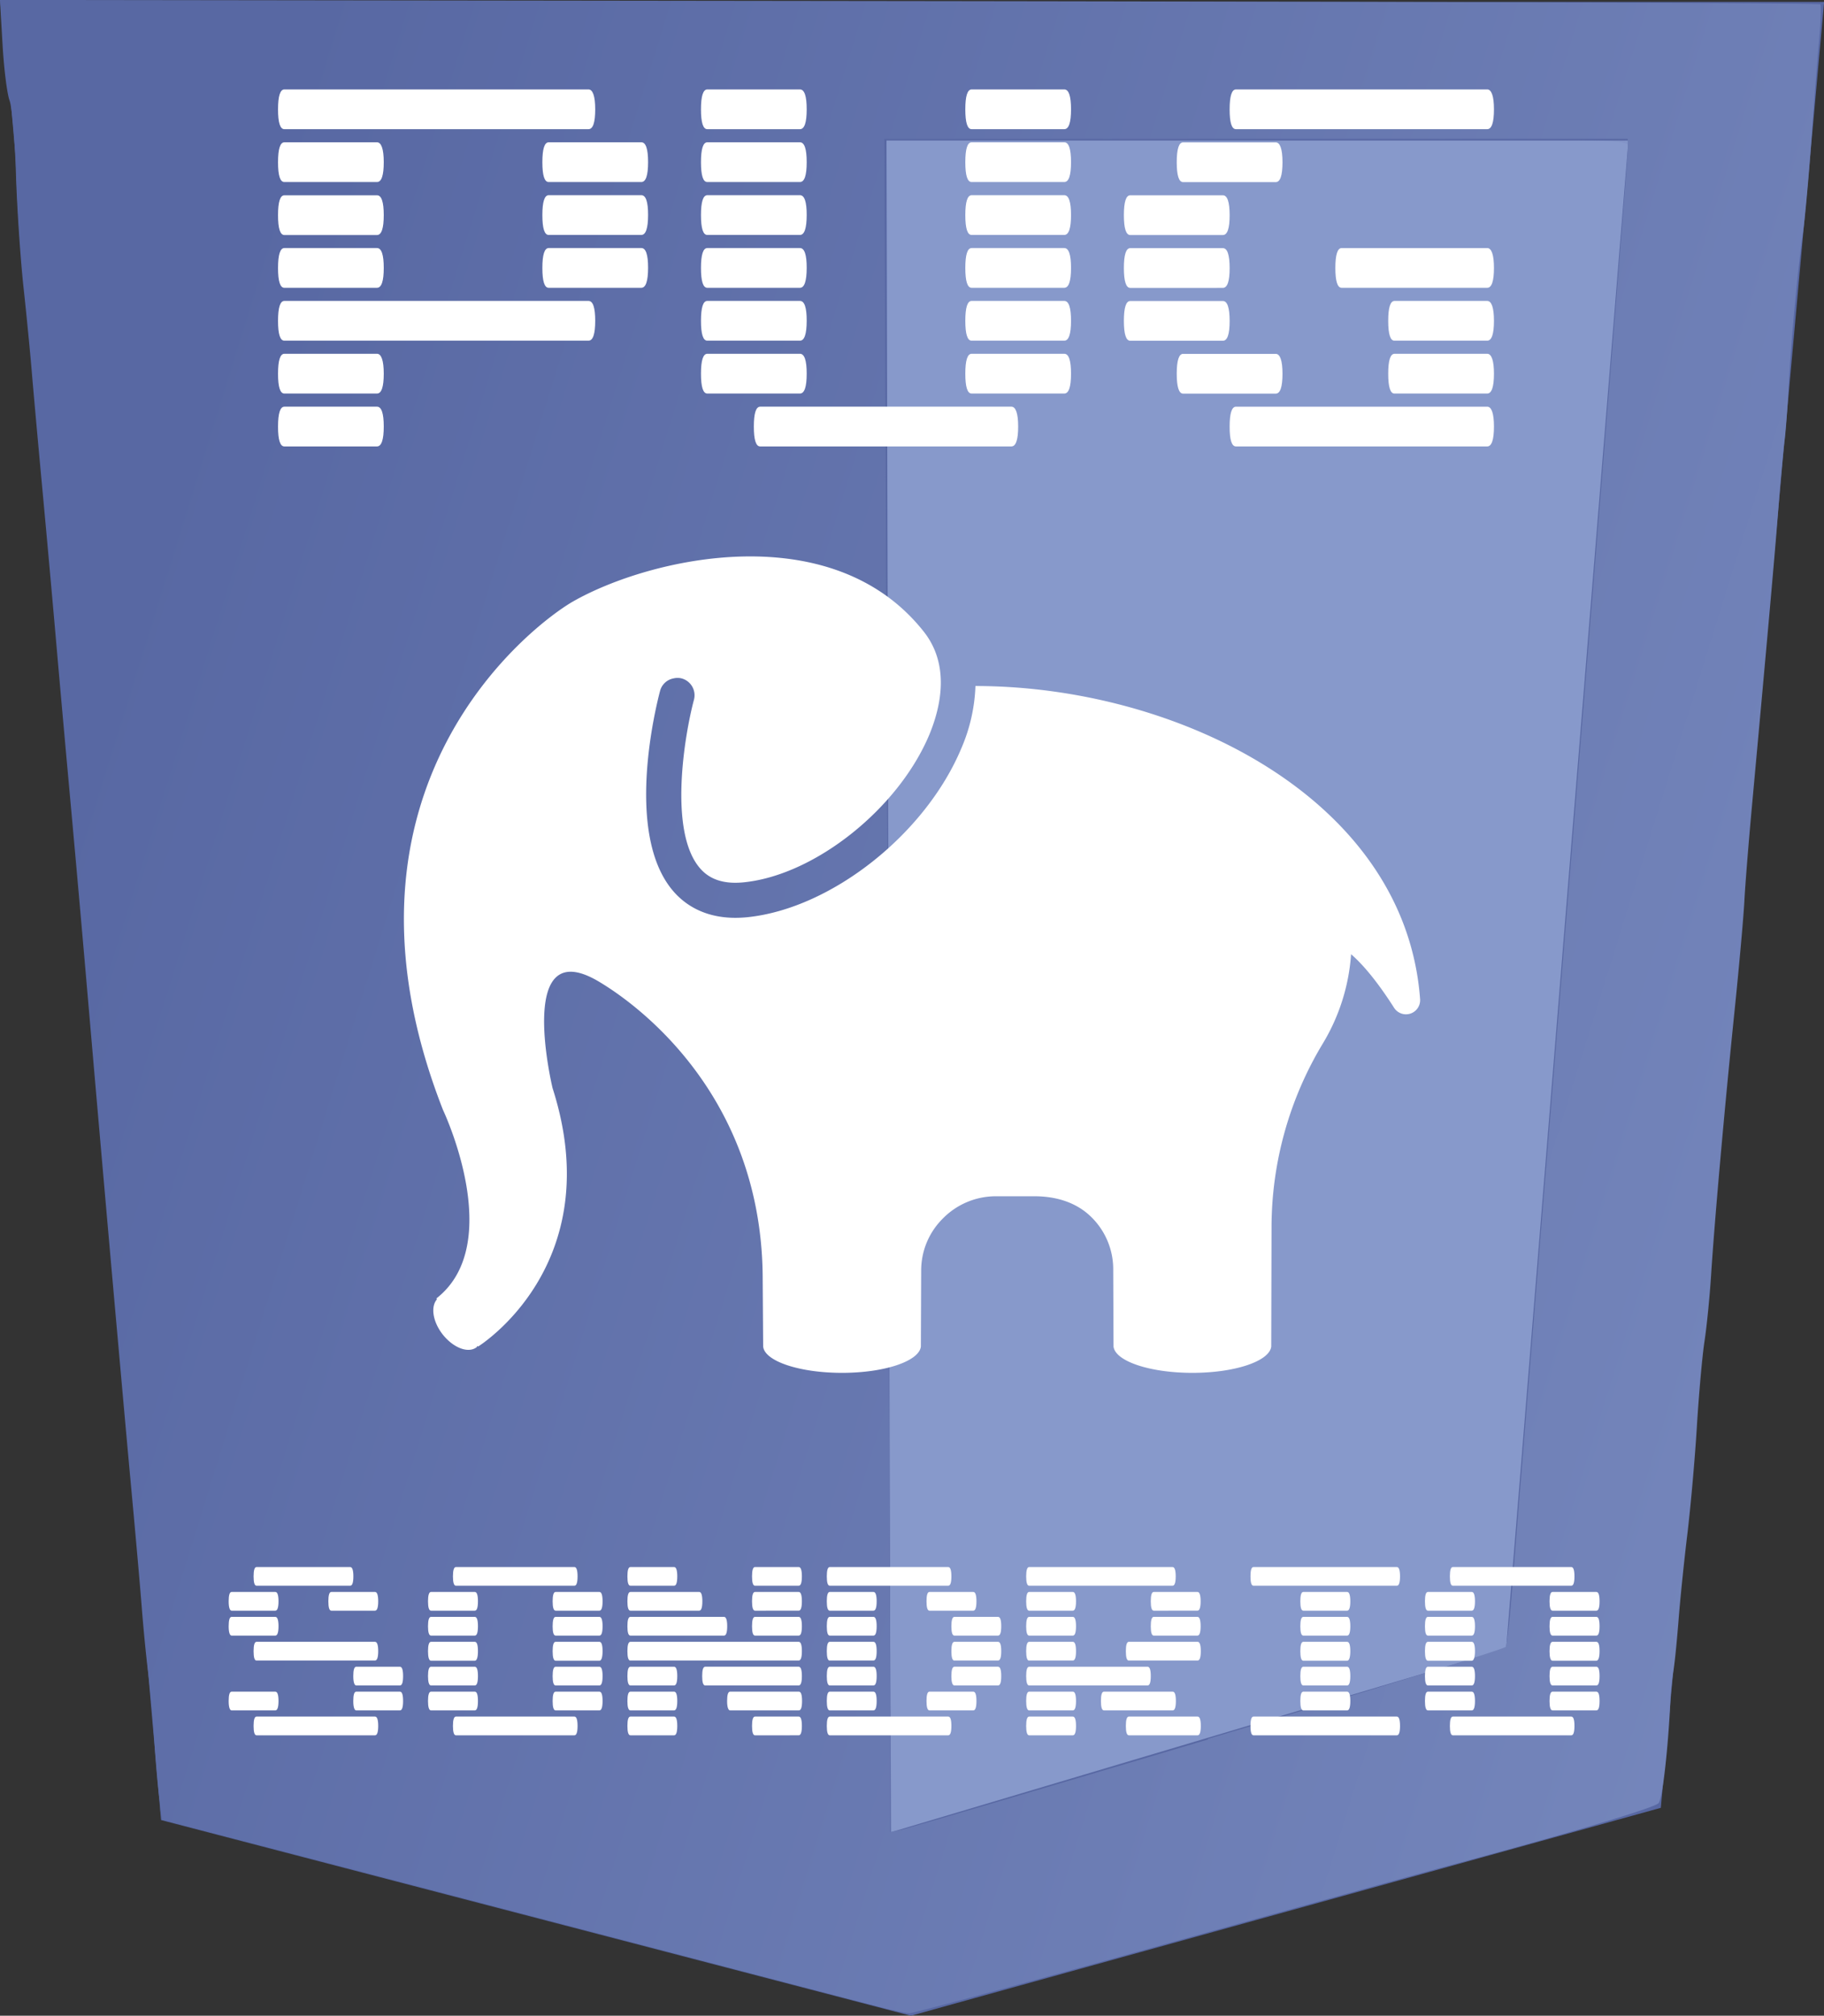 <svg id="svg880" xmlns="http://www.w3.org/2000/svg" xmlns:xlink="http://www.w3.org/1999/xlink" viewBox="0 0 424.45 469.04"><rect x="0" y="0" width="424.45" height="469.04" fill="#333333" stroke="none"/><defs><style>.cls-1{fill:#5868a3;}.cls-2{fill:#8799cb;}.cls-3{fill:url(#Sfumatura_senza_nome);}.cls-4{fill:url(#Sfumatura_senza_nome_2);}.cls-5{fill:#fff;}</style><linearGradient id="Sfumatura_senza_nome" x1="32.61" y1="1112.43" x2="456.25" y2="1112.43" gradientTransform="matrix(1, 0, 0, -1, 0, 1371.47)" gradientUnits="userSpaceOnUse"><stop offset="0" stop-color="#5868a3"/><stop offset="1" stop-color="#5868a3" stop-opacity="0"/></linearGradient><linearGradient id="Sfumatura_senza_nome_2" x1="59.07" y1="1198.09" x2="737.01" y2="987.51" gradientTransform="matrix(1, 0, 0, -1, 0, 1371.47)" gradientUnits="userSpaceOnUse"><stop offset="0" stop-color="#5868a3"/><stop offset="1" stop-color="#8799cb"/></linearGradient></defs><title>pug-sondrio</title><g id="g1726"><g id="g1673"><path id="path890" class="cls-1" d="M70,448.07,244.5,493.6,419,445.22,457,25H33Z" transform="translate(-32.52 -24.56)"/><path id="path892" class="cls-2" d="M238.81,57.26H411.45L383,408.23,239.76,450.92Z" transform="translate(-32.52 -24.56)"/><path id="path1380" class="cls-3" d="M233,490.4c-5.48-1.47-22.34-5.89-37.47-9.84l-53.12-13.85-47.9-12.45c-12.26-3.17-22.83-5.93-23.48-6.14s-1.19-1.34-1.2-2.53c0-2-.9-12.19-3.77-43.43-1.55-16.75-4.6-50.85-6.17-68.77-.78-8.87-2.27-25.73-3.32-37.47s-2.77-31.38-3.82-43.64S50,220.82,48.94,209.6s-2.53-28.08-3.33-37.47-2.29-25.82-3.29-36.52-2.29-25-2.87-31.78S38,88.3,37.54,84.39s-1.06-13.31-1.29-20.87-.84-14.83-1.34-16.15S33.67,40.47,33.3,35l-.69-10L244.18,25c116.36,0,211.74.3,212,.56s.08,4.09-.31,8.52-1.2,14.9-1.79,23.24-1.46,18-1.95,21.35c-1.1,7.67-2.79,25.51-3.36,35.57-.23,4.17-1.07,14.84-1.86,23.71-4.28,48.14-5.36,60.2-6.67,74.46-.79,8.61-1.57,18.43-1.74,21.82s-1.19,14.92-2.29,25.61c-2.4,23.43-4.72,49.38-5.5,61.66-.31,5-1,11.79-1.5,15.18s-1.31,12.35-1.77,19.92-1.48,18.87-2.25,25.13-1.68,15.44-2,20.4a100.42,100.42,0,0,1-1.53,12.59c-.5,2-.71,3.9-.47,4.3.74,1.19-1.82,24.8-2.78,25.65-.5.43-9,3-18.92,5.77s-19.94,5.55-22.29,6.26-20.06,5.61-39.37,10.91-48,13.22-63.88,17.61-29.28,7.93-29.88,7.89-5.58-1.28-11.05-2.74Zm80.62-61.23c37.82-11.25,69-20.76,69.32-21.13.49-.59,28.54-345.42,28.43-349.5,0-1.57-4.8-1.66-86.36-1.66H238.66v87c0,47.87.28,136.61.63,197.2l.63,110.17,2.45-.82c1.35-.45,33.4-10,71.22-21.29Z" transform="translate(-32.52 -24.56)"/><path id="path1390" class="cls-4" d="M240.08,492.3l-15.65-4.07c-54.11-14.15-131.65-34.4-141.81-37L70.29,448l-.6-4.2c-.33-2.31-.89-8.46-1.23-13.67s-1-12.68-1.49-16.59-1.12-10.53-1.44-14.7-1.39-16.34-2.38-27-2.44-26.91-3.25-36c-3-33.61-5.27-59.84-7.15-81.58C51.69,241.92,50,222.93,49,212s-2.52-27.82-3.36-37.47-2.34-26.3-3.34-37S40.23,114.86,39.91,111,38.74,98.28,38,91.5s-1.53-18.74-1.77-26.57-.92-15.47-1.49-17-1.31-7.38-1.63-13.06l-.6-10.33,211.6.27c116.38.15,211.79.49,212,.75s.09,4.1-.3,8.53-1.2,14.9-1.79,23.24-1.46,18-1.95,21.35c-1.23,8.68-2.79,25.42-3.34,36-.26,5-.68,10.51-.93,12.33s-.9,8.87-1.43,15.65c-.88,11.33-2.37,28-6.19,69.72-.79,8.61-1.57,18.43-1.74,21.82s-1.19,14.92-2.29,25.61c-2.34,22.77-4.66,48.92-5.47,61.66-.32,5-1,11.79-1.52,15.18s-1.32,12.35-1.78,19.92-1.47,18.87-2.23,25.13-1.65,15-2,19.45-.85,9.77-1.17,11.86-.66,5.29-.75,7.11c-.56,11.76-1.84,22.92-2.75,24s-19.06,6.54-49.92,14.85c-5.48,1.47-35.43,9.76-66.56,18.42s-57.18,15.7-57.87,15.64a33.23,33.23,0,0,1-4.1-.82Zm73.49-63.1c37.81-11.28,69-20.92,69.32-21.43s1.06-7.42,1.66-15.36S391.42,307,398.47,220.2s12.83-159,12.83-160.54V56.88h-173L239,226c.35,93,.63,181.62.64,197v27.86l2.6-.53c1.44-.3,33.55-9.76,71.36-21Z" transform="translate(-32.52 -24.56)"/></g><g id="g1650"><path id="path1595" class="cls-5" d="M134.08,326.68c16.32-12.75,1.53-43.84,1.53-43.84C106.05,207.4,157.2,169.39,166,164.44c17.8-10.09,60.16-20,81.54,7.17,6,7.67,4,17.21,1.25,23.87-7.17,17.14-26.43,32.56-42.94,34.36-4.7.53-8.13-.55-10.45-3.26C188,218,191.86,195.39,194,187.41a4.07,4.07,0,0,0-2.89-5,4,4,0,0,0-1.84,0,4,4,0,0,0-3.15,2.91c-.89,3.36-8.41,33.24,3.06,46.59,2.53,2.94,7,6.22,14.5,6.22a29.45,29.45,0,0,0,3-.17c19.47-2.13,41.25-19.4,49.57-39.33a40,40,0,0,0,3.26-14.44c46.69,0,100,26,103.47,72.86a3.29,3.29,0,0,1-6.06,2c-2.87-4.5-6.44-9.38-10-12.45a46.4,46.4,0,0,1-6.62,20.85,82.93,82.93,0,0,0-11.89,42.7l-.07,27.74c-.4,3.4-8.43,6.12-18.35,6.12s-17.95-2.72-18.35-6.12l-.07-18a17,17,0,0,0-5.44-12.46c-3.46-3.22-8.1-4.51-12.83-4.51H264a17.27,17.27,0,0,0-12.12,5.22,17,17,0,0,0-5,12.08l-.07,17.67c-.4,3.4-8.43,6.12-18.35,6.12s-18-2.72-18.35-6.12L210,322.34c0-46.16-33.83-66.76-37.85-69.21C152.24,241,161.1,277.74,161.1,277.74c13.25,41.29-17.33,60.15-17.33,60.15l-.14-.16c-.09.1-.12.26-.23.34-2,1.48-5.53.06-8-3.17-2.24-3-2.65-6.35-1.2-8Z" transform="translate(-32.52 -24.56)"/></g></g><path class="cls-5" d="M97.22,50c0-3.08.49-4.63,1.48-4.63h70.76c1,0,1.57,1.55,1.57,4.63s-.52,4.62-1.57,4.62H98.7Q97.21,54.64,97.22,50Zm0,12.3c0-3.08.49-4.63,1.48-4.63h21.55c1,0,1.57,1.55,1.57,4.63s-.52,4.62-1.57,4.62H98.7Q97.21,66.94,97.22,62.32Zm0,12.3Q97.22,70,98.7,70h21.55q1.57,0,1.57,4.62t-1.57,4.63H98.7Q97.21,79.25,97.22,74.62Zm0,12.3q0-4.62,1.48-4.62h21.55q1.57,0,1.57,4.62t-1.57,4.63H98.7Q97.21,91.55,97.22,86.92Zm0,12.31q0-4.64,1.48-4.63h70.76q1.57,0,1.57,4.63t-1.57,4.62H98.7Q97.21,103.85,97.22,99.23Zm0,12.3c0-3.08.49-4.63,1.48-4.63h21.55c1,0,1.57,1.55,1.57,4.63s-.52,4.62-1.57,4.62H98.7Q97.21,116.15,97.22,111.53Zm0,12.3q0-4.62,1.48-4.62h21.55q1.57,0,1.57,4.62t-1.57,4.63H98.7Q97.21,128.46,97.22,123.83Zm61.51-61.51c0-3.08.49-4.63,1.48-4.63h21.55c1.05,0,1.57,1.55,1.57,4.63s-.52,4.62-1.57,4.62H160.21Q158.73,66.94,158.73,62.32Zm0,12.3q0-4.62,1.48-4.62h21.55q1.58,0,1.57,4.62t-1.57,4.63H160.21Q158.73,79.25,158.73,74.62Zm0,12.3q0-4.62,1.48-4.62h21.55q1.58,0,1.57,4.62t-1.57,4.63H160.21Q158.73,91.55,158.73,86.92Z" transform="translate(-32.52 -24.56)"/><path class="cls-5" d="M195.64,50c0-3.08.49-4.63,1.48-4.63h21.55c1.05,0,1.57,1.55,1.57,4.63s-.52,4.62-1.57,4.62H197.12Q195.64,54.64,195.64,50Zm0,12.3c0-3.08.49-4.63,1.48-4.63h21.55c1.05,0,1.57,1.55,1.57,4.63s-.52,4.62-1.57,4.62H197.12Q195.64,66.94,195.64,62.32Zm0,12.3q0-4.62,1.48-4.62h21.55q1.58,0,1.57,4.62t-1.57,4.63H197.12Q195.64,79.25,195.64,74.62Zm0,12.3q0-4.62,1.48-4.62h21.55q1.58,0,1.57,4.62t-1.57,4.63H197.12Q195.64,91.55,195.64,86.92Zm0,12.31q0-4.64,1.48-4.63h21.55q1.58,0,1.57,4.63t-1.57,4.62H197.12Q195.64,103.85,195.64,99.23Zm0,12.3c0-3.08.49-4.63,1.48-4.63h21.55c1.05,0,1.57,1.55,1.57,4.63s-.52,4.62-1.57,4.62H197.12Q195.64,116.15,195.64,111.53Zm12.3,12.3q0-4.62,1.48-4.62h58.46c1,0,1.57,1.54,1.57,4.62s-.53,4.63-1.57,4.63H209.42Q207.94,128.46,207.94,123.83ZM257.15,50c0-3.08.49-4.63,1.48-4.63h21.55c1.05,0,1.57,1.55,1.57,4.63s-.52,4.62-1.57,4.62H258.63Q257.15,54.64,257.15,50Zm0,12.3c0-3.08.49-4.63,1.48-4.63h21.55c1.05,0,1.57,1.55,1.57,4.63s-.52,4.62-1.57,4.62H258.63Q257.15,66.94,257.15,62.32Zm0,12.3q0-4.62,1.48-4.62h21.55q1.57,0,1.57,4.62t-1.57,4.63H258.63Q257.15,79.25,257.15,74.62Zm0,12.3q0-4.62,1.48-4.62h21.55q1.57,0,1.57,4.62t-1.57,4.63H258.63Q257.15,91.55,257.15,86.92Zm0,12.31q0-4.64,1.48-4.63h21.55q1.57,0,1.57,4.63t-1.57,4.62H258.63Q257.15,103.85,257.15,99.23Zm0,12.3c0-3.08.49-4.63,1.48-4.63h21.55c1.05,0,1.57,1.55,1.57,4.63s-.52,4.62-1.57,4.62H258.63Q257.15,116.15,257.15,111.53Z" transform="translate(-32.52 -24.56)"/><path class="cls-5" d="M294.05,74.62c0-3.08.5-4.62,1.48-4.62h21.55q1.57,0,1.58,4.62t-1.58,4.63H295.53C294.55,79.25,294.05,77.71,294.05,74.62Zm0,12.3c0-3.08.5-4.62,1.48-4.62h21.55q1.57,0,1.58,4.62t-1.58,4.63H295.53C294.55,91.55,294.05,90,294.05,86.92Zm0,12.31c0-3.09.5-4.63,1.48-4.63h21.55q1.57,0,1.58,4.63t-1.58,4.62H295.53C294.55,103.85,294.05,102.31,294.05,99.23Zm12.3-36.91c0-3.08.5-4.63,1.48-4.63h21.56c1,0,1.57,1.55,1.57,4.63s-.53,4.62-1.57,4.62H307.83C306.85,66.94,306.35,65.4,306.35,62.32Zm0,49.21c0-3.08.5-4.63,1.48-4.63h21.56c1,0,1.57,1.55,1.57,4.63s-.53,4.62-1.57,4.62H307.83C306.85,116.15,306.35,114.61,306.35,111.53ZM318.66,50c0-3.08.49-4.63,1.48-4.63H378.6c1,0,1.57,1.55,1.57,4.63s-.53,4.62-1.57,4.62H320.14Q318.65,54.64,318.66,50Zm0,73.81q0-4.62,1.48-4.62H378.6c1,0,1.57,1.54,1.57,4.62s-.53,4.63-1.57,4.63H320.14Q318.65,128.46,318.66,123.83Zm24.6-36.91q0-4.62,1.48-4.62H378.6c1,0,1.57,1.54,1.57,4.62s-.53,4.63-1.57,4.63H344.74Q343.26,91.55,343.26,86.92Zm12.3,12.31c0-3.09.5-4.63,1.48-4.63H378.6c1,0,1.57,1.54,1.57,4.63s-.53,4.62-1.57,4.62H357C356.06,103.85,355.56,102.31,355.56,99.23Zm0,12.3c0-3.08.5-4.63,1.48-4.63H378.6c1,0,1.57,1.55,1.57,4.63s-.53,4.62-1.57,4.62H357C356.06,116.15,355.56,114.61,355.56,111.53Z" transform="translate(-32.52 -24.56)"/><path class="cls-5" d="M85.73,397.17c0-1.45.23-2.18.69-2.18H96.58c.5,0,.75.73.75,2.18s-.25,2.18-.75,2.18H86.42C86,399.35,85.73,398.62,85.73,397.17Zm0,5.8c0-1.45.23-2.18.69-2.18H96.58c.5,0,.75.73.75,2.18s-.25,2.18-.75,2.18H86.42C86,405.15,85.73,404.42,85.73,403Zm0,17.4c0-1.46.23-2.18.69-2.18H96.58c.5,0,.75.72.75,2.18s-.25,2.18-.75,2.18H86.42C86,422.55,85.73,421.82,85.73,420.37Zm5.8-29c0-1.45.23-2.18.69-2.18H114c.5,0,.75.73.75,2.18s-.25,2.18-.75,2.18H92.22C91.76,393.55,91.53,392.82,91.53,391.37Zm0,17.4c0-1.45.23-2.18.69-2.18h27.56c.5,0,.75.73.75,2.18s-.25,2.18-.75,2.18H92.22C91.76,411,91.53,410.22,91.53,408.77Zm0,17.4c0-1.46.23-2.18.69-2.18h27.56c.5,0,.75.72.75,2.18s-.25,2.18-.75,2.18H92.22C91.76,428.35,91.53,427.62,91.53,426.17Zm17.4-29c0-1.45.23-2.18.69-2.18h10.16c.5,0,.75.73.75,2.18s-.25,2.18-.75,2.18H109.62C109.16,399.35,108.93,398.62,108.93,397.17Zm5.8,17.4c0-1.45.23-2.18.69-2.18h10.16c.5,0,.74.73.74,2.18s-.24,2.18-.74,2.18H115.42C115,416.75,114.73,416,114.73,414.57Zm0,5.8c0-1.46.23-2.18.69-2.18h10.16c.5,0,.74.72.74,2.18s-.24,2.18-.74,2.18H115.42C115,422.55,114.73,421.82,114.73,420.37Z" transform="translate(-32.52 -24.56)"/><path class="cls-5" d="M132.12,397.17c0-1.45.24-2.18.7-2.18H143c.5,0,.74.73.74,2.18s-.24,2.18-.74,2.18H132.82C132.36,399.35,132.12,398.62,132.12,397.17Zm0,5.8c0-1.45.24-2.18.7-2.18H143c.5,0,.74.73.74,2.18s-.24,2.18-.74,2.18H132.82C132.36,405.15,132.12,404.42,132.12,403Zm0,5.8c0-1.45.24-2.18.7-2.18H143c.5,0,.74.73.74,2.18S143.48,411,143,411H132.82C132.36,411,132.12,410.22,132.12,408.77Zm0,5.8c0-1.45.24-2.18.7-2.18H143c.5,0,.74.73.74,2.18s-.24,2.18-.74,2.18H132.82C132.36,416.75,132.12,416,132.12,414.57Zm0,5.8c0-1.46.24-2.18.7-2.18H143c.5,0,.74.72.74,2.18s-.24,2.18-.74,2.18H132.82C132.36,422.55,132.12,421.82,132.12,420.37Zm5.8-29c0-1.45.24-2.18.7-2.18h27.56c.49,0,.74.73.74,2.18s-.25,2.18-.74,2.18H138.62C138.16,393.55,137.92,392.82,137.92,391.37Zm0,34.8c0-1.46.24-2.18.7-2.18h27.56c.49,0,.74.72.74,2.18s-.25,2.18-.74,2.18H138.62C138.16,428.35,137.92,427.62,137.92,426.17Zm23.2-29c0-1.45.23-2.18.7-2.18H172c.49,0,.74.73.74,2.18s-.25,2.18-.74,2.18H161.82C161.35,399.35,161.12,398.62,161.12,397.17Zm0,5.8c0-1.45.23-2.18.7-2.18H172c.49,0,.74.73.74,2.18s-.25,2.18-.74,2.18H161.82C161.35,405.15,161.12,404.42,161.12,403Zm0,5.8c0-1.45.23-2.18.7-2.18H172c.49,0,.74.73.74,2.18S172.47,411,172,411H161.82C161.35,411,161.12,410.22,161.12,408.77Zm0,5.8c0-1.45.23-2.18.7-2.18H172c.49,0,.74.73.74,2.18s-.25,2.18-.74,2.18H161.82C161.35,416.75,161.12,416,161.12,414.57Zm0,5.8c0-1.46.23-2.18.7-2.18H172c.49,0,.74.72.74,2.18s-.25,2.18-.74,2.18H161.82C161.35,422.55,161.12,421.82,161.12,420.37Z" transform="translate(-32.52 -24.56)"/><path class="cls-5" d="M178.52,391.37c0-1.45.23-2.18.7-2.18h10.16c.49,0,.74.73.74,2.18s-.25,2.18-.74,2.18H179.22C178.75,393.55,178.52,392.82,178.52,391.37Zm0,5.8c0-1.45.23-2.18.7-2.18h16c.49,0,.74.73.74,2.18s-.25,2.18-.74,2.18h-16C178.75,399.35,178.52,398.62,178.52,397.17Zm0,5.8c0-1.45.23-2.18.7-2.18H201c.49,0,.74.73.74,2.18s-.25,2.18-.74,2.18H179.22C178.75,405.15,178.52,404.42,178.52,403Zm0,5.8c0-1.45.23-2.18.7-2.18h39.16c.49,0,.74.73.74,2.18s-.25,2.18-.74,2.18H179.22C178.75,411,178.52,410.22,178.52,408.77Zm0,5.8c0-1.45.23-2.18.7-2.18h10.16c.49,0,.74.73.74,2.18s-.25,2.18-.74,2.18H179.22C178.75,416.75,178.52,416,178.52,414.57Zm0,5.8c0-1.46.23-2.18.7-2.18h10.16c.49,0,.74.72.74,2.18s-.25,2.18-.74,2.18H179.22C178.75,422.55,178.52,421.82,178.52,420.37Zm0,5.8c0-1.46.23-2.18.7-2.18h10.16c.49,0,.74.72.74,2.18s-.25,2.18-.74,2.18H179.22C178.75,428.35,178.52,427.62,178.52,426.17Zm17.4-11.6c0-1.45.23-2.18.7-2.18h21.76c.49,0,.74.73.74,2.18s-.25,2.18-.74,2.18H196.62C196.15,416.75,195.92,416,195.92,414.57Zm5.8,5.8c0-1.46.23-2.18.7-2.18h16c.49,0,.74.72.74,2.18s-.25,2.18-.74,2.18h-16C202,422.55,201.72,421.82,201.72,420.37Zm5.8-29c0-1.45.23-2.18.7-2.18h10.16c.49,0,.74.73.74,2.18s-.25,2.18-.74,2.18H208.22C207.75,393.55,207.52,392.82,207.52,391.37Zm0,5.8c0-1.45.23-2.18.7-2.18h10.16c.49,0,.74.73.74,2.18s-.25,2.18-.74,2.18H208.22C207.75,399.35,207.52,398.62,207.52,397.17Zm0,5.8c0-1.45.23-2.18.7-2.18h10.16c.49,0,.74.73.74,2.18s-.25,2.18-.74,2.18H208.22C207.75,405.15,207.52,404.42,207.52,403Zm0,23.2c0-1.46.23-2.18.7-2.18h10.16c.49,0,.74.72.74,2.18s-.25,2.18-.74,2.18H208.22C207.75,428.35,207.52,427.62,207.52,426.17Z" transform="translate(-32.52 -24.56)"/><path class="cls-5" d="M224.92,391.37c0-1.45.23-2.18.69-2.18h27.56c.5,0,.74.73.74,2.18s-.24,2.18-.74,2.18H225.61C225.15,393.55,224.92,392.82,224.92,391.37Zm0,5.8c0-1.45.23-2.18.69-2.18h10.16c.5,0,.75.73.75,2.18s-.25,2.18-.75,2.18H225.61C225.15,399.35,224.92,398.62,224.92,397.17Zm0,5.8c0-1.45.23-2.18.69-2.18h10.16c.5,0,.75.73.75,2.18s-.25,2.18-.75,2.18H225.61C225.15,405.15,224.92,404.42,224.92,403Zm0,5.8c0-1.45.23-2.18.69-2.18h10.16c.5,0,.75.73.75,2.18s-.25,2.18-.75,2.18H225.61C225.15,411,224.92,410.22,224.92,408.77Zm0,5.8c0-1.45.23-2.18.69-2.18h10.16c.5,0,.75.73.75,2.18s-.25,2.18-.75,2.18H225.61C225.15,416.75,224.92,416,224.92,414.57Zm0,5.8c0-1.46.23-2.18.69-2.18h10.16c.5,0,.75.72.75,2.18s-.25,2.18-.75,2.18H225.61C225.15,422.55,224.92,421.82,224.92,420.37Zm0,5.8c0-1.46.23-2.18.69-2.18h27.56c.5,0,.74.72.74,2.18s-.24,2.18-.74,2.18H225.61C225.15,428.35,224.92,427.62,224.92,426.17Zm23.2-29c0-1.45.23-2.18.69-2.18H259c.5,0,.74.73.74,2.18s-.24,2.18-.74,2.18H248.81C248.35,399.35,248.12,398.62,248.12,397.17Zm0,23.2c0-1.46.23-2.18.69-2.18H259c.5,0,.74.72.74,2.18s-.24,2.18-.74,2.18H248.81C248.35,422.55,248.12,421.82,248.12,420.37Zm5.79-17.4c0-1.45.24-2.18.7-2.18h10.16c.5,0,.74.73.74,2.18s-.24,2.18-.74,2.18H254.61C254.15,405.15,253.91,404.42,253.91,403Zm0,5.8c0-1.45.24-2.18.7-2.18h10.16c.5,0,.74.73.74,2.18s-.24,2.18-.74,2.18H254.61C254.15,411,253.91,410.22,253.91,408.77Zm0,5.8c0-1.45.24-2.18.7-2.18h10.16c.5,0,.74.73.74,2.18s-.24,2.18-.74,2.18H254.61C254.15,416.75,253.91,416,253.91,414.57Z" transform="translate(-32.52 -24.56)"/><path class="cls-5" d="M271.31,391.37c0-1.45.24-2.18.7-2.18h33.36c.49,0,.74.73.74,2.18s-.25,2.18-.74,2.18H272C271.55,393.55,271.31,392.82,271.31,391.37Zm0,5.8c0-1.45.24-2.18.7-2.18h10.16c.49,0,.74.73.74,2.18s-.25,2.18-.74,2.18H272C271.55,399.35,271.31,398.62,271.31,397.17Zm0,5.8c0-1.45.24-2.18.7-2.18h10.16c.49,0,.74.73.74,2.18s-.25,2.18-.74,2.18H272C271.55,405.15,271.31,404.42,271.31,403Zm0,5.8c0-1.45.24-2.18.7-2.18h10.16c.49,0,.74.73.74,2.18s-.25,2.18-.74,2.18H272C271.55,411,271.31,410.22,271.31,408.77Zm0,5.8c0-1.45.24-2.18.7-2.18h27.56c.49,0,.74.73.74,2.18s-.25,2.18-.74,2.18H272C271.55,416.75,271.31,416,271.31,414.57Zm0,5.8c0-1.46.24-2.18.7-2.18h10.16c.49,0,.74.72.74,2.18s-.25,2.18-.74,2.18H272C271.55,422.55,271.31,421.82,271.31,420.37Zm0,5.8c0-1.46.24-2.18.7-2.18h10.16c.49,0,.74.72.74,2.18s-.25,2.18-.74,2.18H272C271.55,428.35,271.31,427.62,271.31,426.17Zm17.4-5.8c0-1.46.23-2.18.7-2.18h16c.49,0,.74.72.74,2.18s-.25,2.18-.74,2.18h-16C288.94,422.55,288.71,421.82,288.71,420.37Zm5.8-11.6c0-1.45.23-2.18.7-2.18h16c.49,0,.74.73.74,2.18s-.25,2.18-.74,2.18h-16C294.74,411,294.51,410.22,294.51,408.77Zm0,17.4c0-1.46.23-2.18.7-2.18h16c.49,0,.74.72.74,2.18s-.25,2.18-.74,2.18h-16C294.74,428.35,294.51,427.62,294.51,426.17Zm5.8-29c0-1.45.23-2.18.7-2.18h10.16c.49,0,.74.73.74,2.18s-.25,2.18-.74,2.18H301C300.54,399.35,300.31,398.62,300.31,397.17Zm0,5.8c0-1.45.23-2.18.7-2.18h10.16c.49,0,.74.73.74,2.18s-.25,2.18-.74,2.18H301C300.54,405.15,300.31,404.42,300.31,403Z" transform="translate(-32.52 -24.56)"/><path class="cls-5" d="M323.51,391.37c0-1.45.23-2.18.7-2.18h33.36c.49,0,.74.73.74,2.18s-.25,2.18-.74,2.18H324.21C323.74,393.55,323.51,392.82,323.51,391.37Zm0,34.8c0-1.46.23-2.18.7-2.18h33.36c.49,0,.74.72.74,2.18s-.25,2.18-.74,2.18H324.21C323.74,428.35,323.51,427.62,323.51,426.17Zm11.6-29c0-1.45.23-2.18.7-2.18H346c.49,0,.74.73.74,2.18s-.25,2.18-.74,2.18H335.81C335.34,399.35,335.11,398.62,335.11,397.17Zm0,5.8c0-1.45.23-2.18.7-2.18H346c.49,0,.74.73.74,2.18s-.25,2.18-.74,2.18H335.81C335.34,405.15,335.11,404.42,335.11,403Zm0,5.8c0-1.45.23-2.18.7-2.18H346c.49,0,.74.73.74,2.18S346.46,411,346,411H335.81C335.34,411,335.11,410.22,335.11,408.77Zm0,5.8c0-1.45.23-2.18.7-2.18H346c.49,0,.74.73.74,2.18s-.25,2.18-.74,2.18H335.81C335.34,416.75,335.11,416,335.11,414.57Zm0,5.8c0-1.46.23-2.18.7-2.18H346c.49,0,.74.72.74,2.18s-.25,2.18-.74,2.18H335.81C335.34,422.55,335.11,421.82,335.11,420.37Z" transform="translate(-32.52 -24.56)"/><path class="cls-5" d="M364.11,397.17c0-1.45.23-2.18.69-2.18H375c.5,0,.75.73.75,2.18s-.25,2.18-.75,2.18H364.8C364.34,399.35,364.11,398.62,364.11,397.17Zm0,5.8c0-1.45.23-2.18.69-2.18H375c.5,0,.75.73.75,2.18s-.25,2.18-.75,2.18H364.8C364.34,405.15,364.11,404.42,364.11,403Zm0,5.8c0-1.45.23-2.18.69-2.18H375c.5,0,.75.73.75,2.18S375.46,411,375,411H364.8C364.34,411,364.11,410.22,364.11,408.77Zm0,5.8c0-1.45.23-2.18.69-2.18H375c.5,0,.75.73.75,2.18s-.25,2.18-.75,2.18H364.8C364.34,416.75,364.11,416,364.11,414.57Zm0,5.8c0-1.46.23-2.18.69-2.18H375c.5,0,.75.72.75,2.18s-.25,2.18-.75,2.18H364.8C364.34,422.55,364.11,421.82,364.11,420.37Zm5.8-29c0-1.45.23-2.18.69-2.18h27.56c.5,0,.74.73.74,2.18s-.24,2.18-.74,2.18H370.6C370.14,393.55,369.91,392.82,369.91,391.37Zm0,34.8c0-1.46.23-2.18.69-2.18h27.56c.5,0,.74.72.74,2.18s-.24,2.18-.74,2.18H370.6C370.14,428.35,369.91,427.62,369.91,426.17Zm23.19-29c0-1.45.24-2.18.7-2.18H404c.5,0,.74.73.74,2.18s-.24,2.18-.74,2.18H393.8C393.34,399.35,393.1,398.62,393.1,397.17Zm0,5.8c0-1.45.24-2.18.7-2.18H404c.5,0,.74.73.74,2.18s-.24,2.18-.74,2.18H393.8C393.34,405.15,393.1,404.42,393.1,403Zm0,5.8c0-1.45.24-2.18.7-2.18H404c.5,0,.74.73.74,2.18S404.46,411,404,411H393.8C393.34,411,393.1,410.22,393.1,408.77Zm0,5.8c0-1.45.24-2.18.7-2.18H404c.5,0,.74.73.74,2.18s-.24,2.18-.74,2.18H393.8C393.34,416.75,393.1,416,393.1,414.57Zm0,5.8c0-1.46.24-2.18.7-2.18H404c.5,0,.74.72.74,2.18s-.24,2.18-.74,2.18H393.8C393.34,422.55,393.1,421.82,393.1,420.37Z" transform="translate(-32.52 -24.56)"/></svg>
